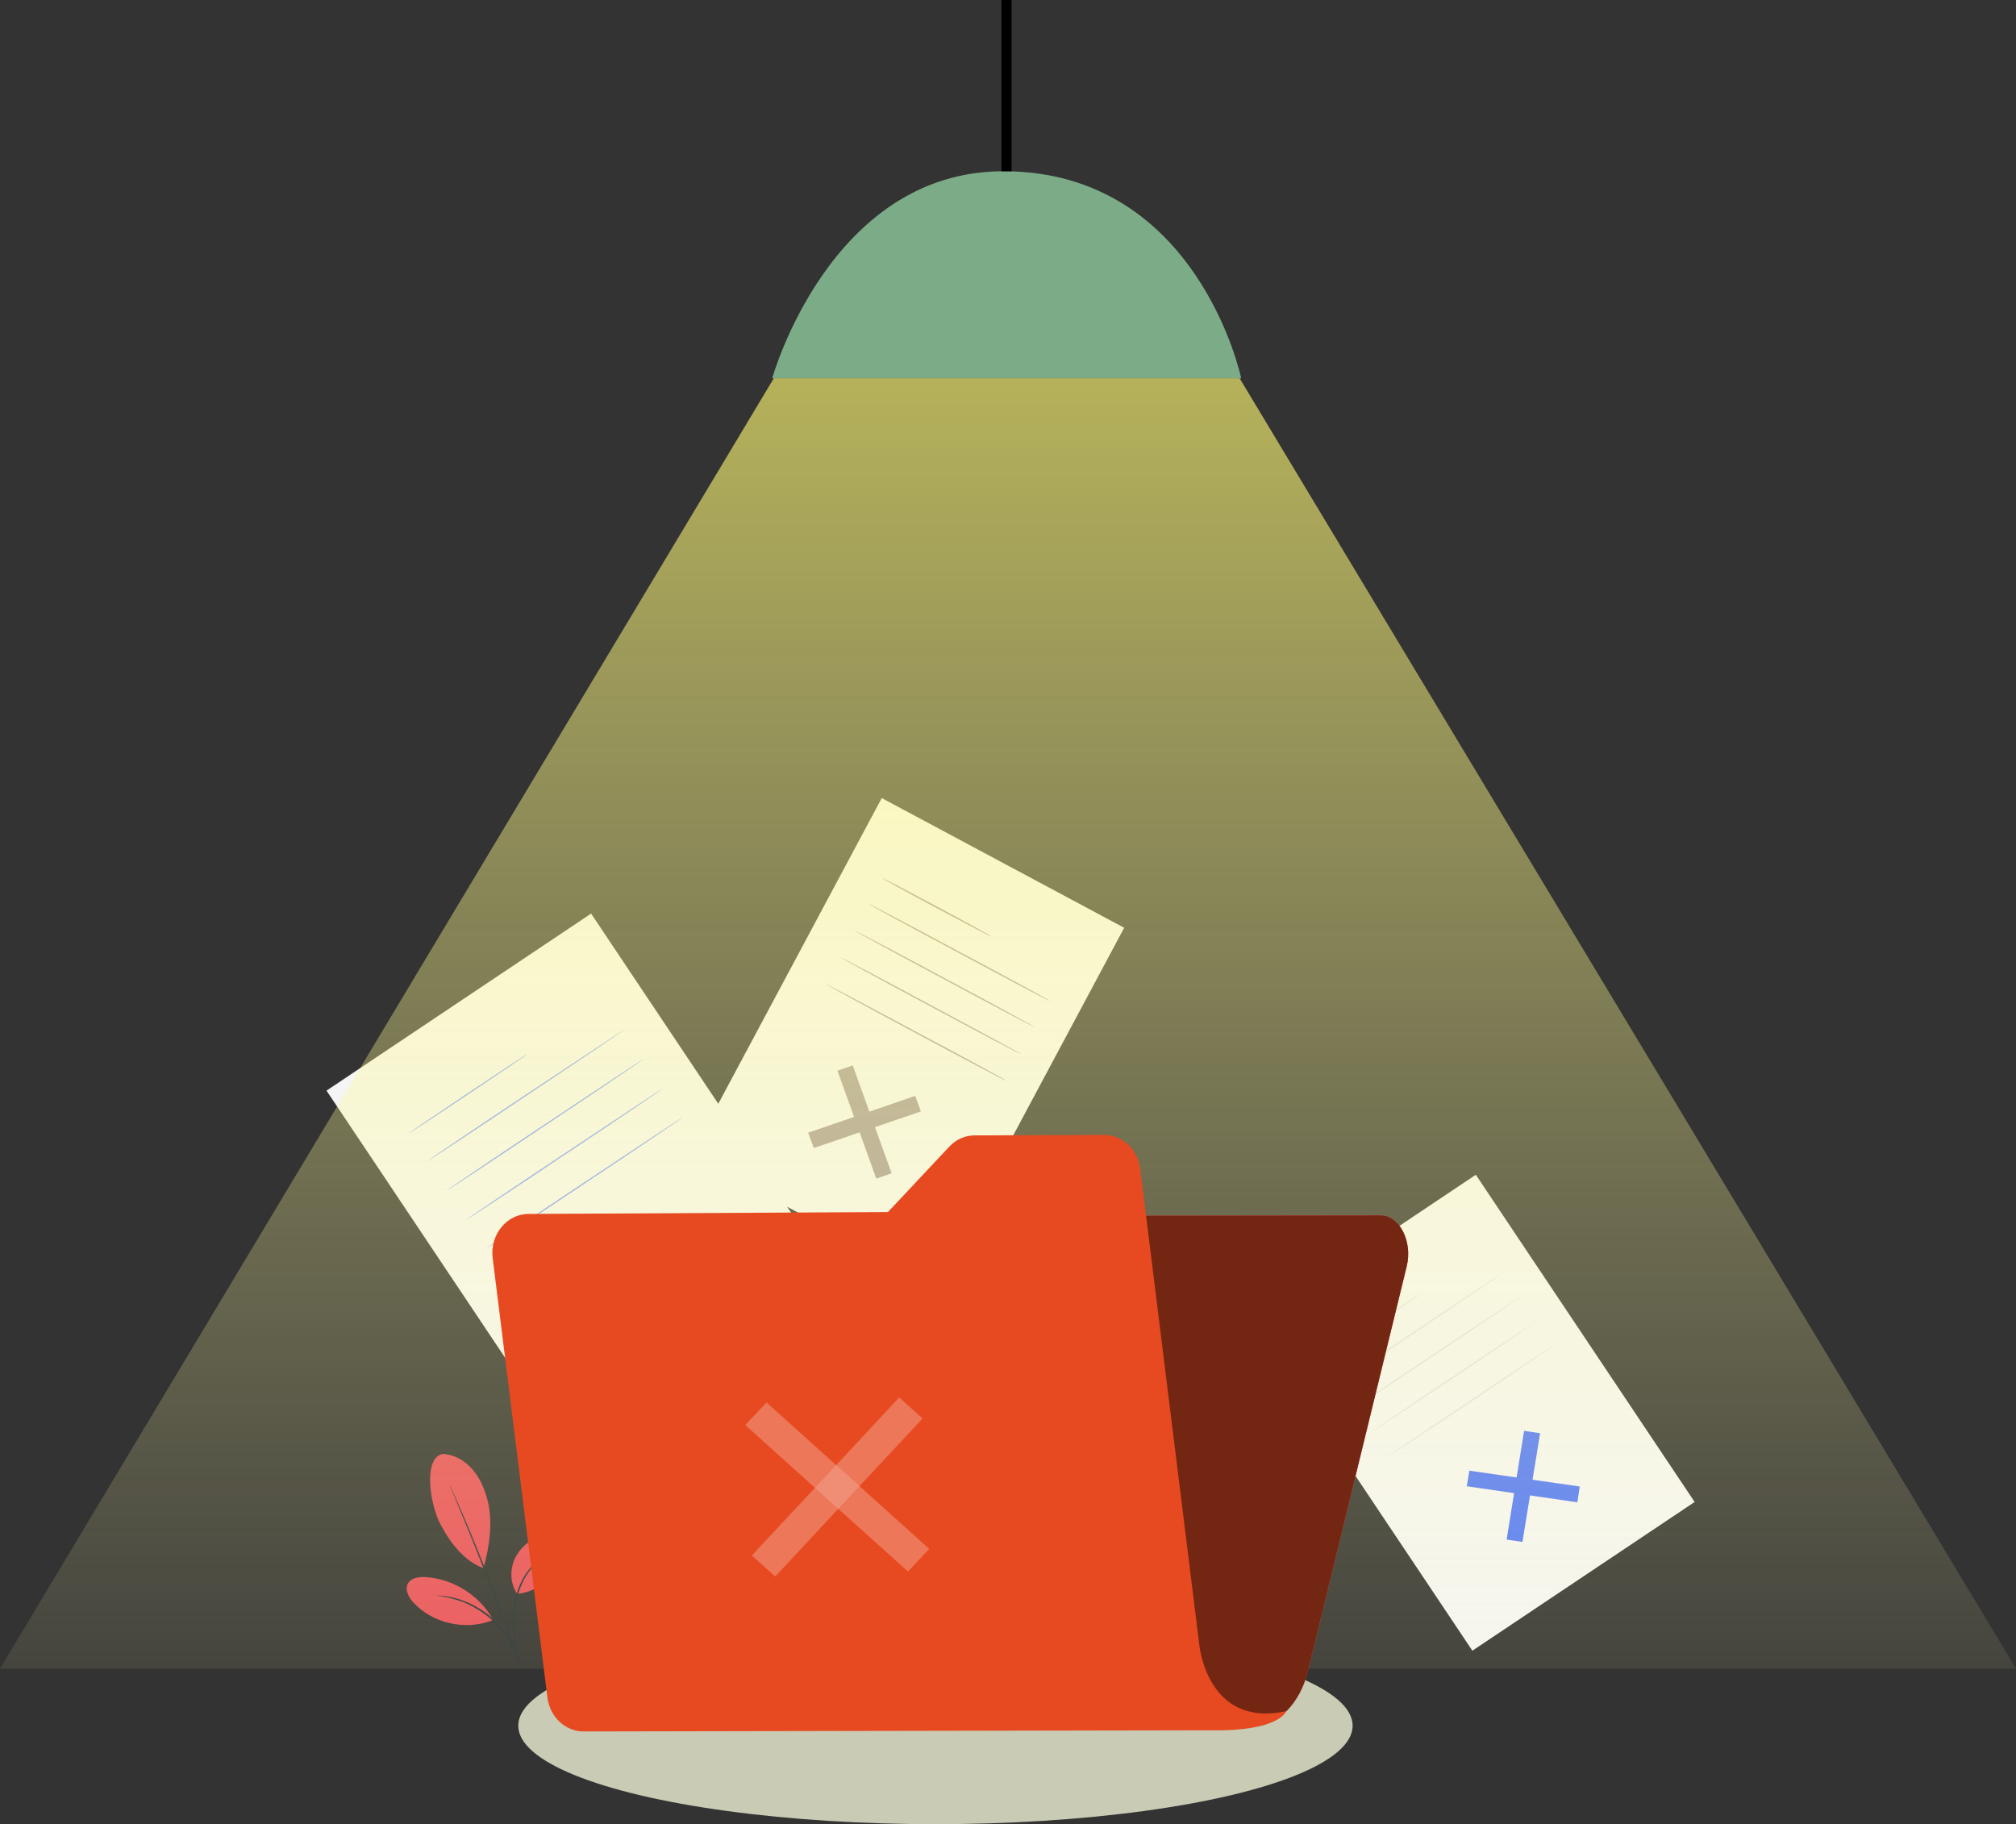 <svg width="389" height="352" fill="none" xmlns="http://www.w3.org/2000/svg"><rect width="100%" height="100%" fill="#333333" stroke="none"/><path d="M149 73h90.499s-8.336-39.955-45.888-39.955C160.115 33.045 149 73 149 73z" fill="#7CAB87"/><path d="M195.188 0h-1.952v33.045h1.952V0z" fill="#000"/><path d="M114.058 176.289L63 210.454l50.294 75.212 51.058-34.165-50.294-75.212z" fill="#F5F5F5"/><path d="M137.921 247.925l-.546 3.596-25.39-3.641.592-3.596 25.344 3.641z" fill="#E0E0E0"/><path d="M125.181 235.135l3.64.546-4.05 24.989-3.64-.546 4.05-24.989z" fill="#E0E0E0"/><path d="M101.793 203.365c.045.046-5.096 3.55-11.421 7.783-6.37 4.233-11.512 7.647-11.558 7.602-.045-.046 5.097-3.551 11.421-7.784 6.325-4.233 11.512-7.646 11.558-7.601zm18.746-4.733c.046.045-8.463 5.826-19.019 12.835-10.511 7.055-19.11 12.699-19.156 12.654-.046-.046 8.463-5.826 19.019-12.836 10.557-7.009 19.156-12.699 19.156-12.653zm3.777 5.644c.046.045-8.463 5.826-19.02 12.835-10.51 7.055-19.11 12.699-19.156 12.654-.045-.046 8.463-5.826 19.02-12.836 10.556-7.055 19.111-12.699 19.156-12.653zm3.777 5.644c.045.045-8.464 5.826-19.02 12.835-10.51 7.055-19.11 12.699-19.156 12.654-.046-.046 8.463-5.826 19.02-12.836 10.556-7.055 19.11-12.699 19.156-12.653zm3.776 5.598c.046.045-8.463 5.826-19.019 12.835-10.511 7.055-19.111 12.699-19.156 12.654-.046-.046 8.463-5.826 19.019-12.836 10.511-7.009 19.111-12.699 19.156-12.653z" fill="#7E9BFB"/><path d="M284.77 226.684l-42.889 28.698 42.223 63.144 42.889-28.699-42.223-63.143z" fill="#F5F5F5"/><path d="M304.821 286.842l-.455 3.049-21.34-3.095.5-3.004 21.295 3.05z" fill="#5379F9"/><path d="M294.082 276.1l3.095.455-3.413 20.983-3.049-.455 3.367-20.983z" fill="#5379F9"/><path d="M274.471 249.427c.046.046-4.277 3.004-9.601 6.555-5.323 3.55-9.691 6.417-9.737 6.372-.045-.046 4.277-3.004 9.601-6.554 5.324-3.596 9.692-6.418 9.737-6.373zm15.744-3.96c.045.046-7.098 4.916-15.926 10.833-8.827 5.917-16.062 10.651-16.062 10.605-.045-.045 7.098-4.916 15.971-10.833 8.782-5.917 16.017-10.65 16.017-10.605zm3.185 4.734c.045.046-7.098 4.916-15.926 10.833-8.827 5.917-16.062 10.651-16.062 10.605-.045-.045 7.099-4.916 15.971-10.833 8.782-5.917 15.971-10.651 16.017-10.605zm3.139 4.733c.046.046-7.098 4.916-15.925 10.833-8.827 5.917-16.062 10.651-16.062 10.605-.046-.045 7.098-4.915 15.971-10.832 8.782-5.917 16.016-10.651 16.016-10.606zm3.186 4.734c.045.046-7.099 4.916-15.926 10.833s-16.062 10.651-16.062 10.605c-.045-.045 7.098-4.915 15.971-10.832 8.782-5.918 15.971-10.697 16.017-10.606z" fill="#E0E0E0"/><path d="M216.92 179.029L170.136 154l-36.845 68.914 46.784 25.028 36.845-68.913z" fill="#F5F5F5"/><path d="M172.047 226.396l-2.957 1.047-7.508-20.846 2.957-1.002 7.508 20.801z" fill="#A79A9A"/><path d="M176.597 211.467l1.092 3.004-20.657 7.055-1.092-2.959 20.657-7.1zm14.743-30.723c-.046.091-4.778-2.413-10.602-5.508-5.824-3.095-10.511-5.689-10.465-5.78.045-.092 4.777 2.412 10.601 5.507 5.779 3.095 10.466 5.689 10.466 5.781zm11.193 12.38c-.045.091-7.872-4.051-17.518-9.24-9.646-5.143-17.473-9.376-17.427-9.467.045-.092 7.872 4.05 17.518 9.239 9.692 5.144 17.473 9.377 17.427 9.468zm-2.73 5.143c-.045.091-7.872-4.051-17.518-9.24-9.646-5.143-17.427-9.421-17.427-9.467.045-.091 7.872 4.051 17.518 9.24 9.646 5.143 17.427 9.422 17.427 9.467zm-2.776 5.143c-.045.091-7.871-4.051-17.518-9.24-9.646-5.143-17.427-9.421-17.427-9.467.046-.091 7.872 4.051 17.518 9.24 9.692 5.189 17.473 9.422 17.427 9.467zm-2.775 5.189c-.046.091-7.872-4.051-17.518-9.24-9.647-5.143-17.427-9.421-17.427-9.467.045-.091 7.871 4.051 17.518 9.24 9.692 5.143 17.472 9.376 17.427 9.467z" fill="#A79A9A"/><path d="M85.412 280.561c2.23.091 4.277 1.274 5.733 2.958 1.457 1.684 2.367 3.778 2.913 5.917 1.091 4.142.409 9.012-.774 13.154-4.46-1.593-7.235-6.372-8.509-8.875-1.91-4.051-3.048-12.426.637-13.154zm14.378 26.99c-1.41-2.048-1.455-4.87-.318-7.055 1.138-2.184 3.276-3.777 5.642-4.506 1.092-.318 2.366-.455 3.322.137.91.592 1.274 1.775 1.138 2.822-.137 1.047-.637 2.048-1.275 2.913-2.229 2.959-4.868 5.416-8.508 5.689z" fill="#E8505B"/><path d="M100.246 321.389s-.091-.319-.182-.865c-.137-.592-.273-1.411-.455-2.367-.364-2.003-.91-4.825-.5-7.92.409-3.095 1.637-5.78 2.957-7.328a10.211 10.211 0 011.683-1.729c.228-.183.41-.319.546-.365.137-.091.182-.136.182-.091.046.046-1.046.729-2.275 2.367-1.228 1.593-2.411 4.188-2.82 7.237-.41 3.05.09 5.872.409 7.829.182 1.001.273 1.821.364 2.367.091.546.136.865.091.865z" fill="#263238"/><path d="M86.868 286.842s.091.091.182.318c.137.274.273.592.455 1.002.41.865.956 2.139 1.638 3.687 1.365 3.14 3.14 7.51 5.051 12.334 1.866 4.871 3.504 9.286 4.596 12.517.546 1.593 1 2.913 1.274 3.824.136.409.227.774.318 1.047.091.227.091.364.091.364s-.045-.137-.136-.364c-.091-.273-.228-.592-.364-1.047-.319-.911-.82-2.231-1.365-3.778-1.183-3.186-2.821-7.647-4.687-12.472a430.965 430.965 0 00-4.96-12.38c-.637-1.547-1.137-2.822-1.547-3.732-.182-.41-.318-.774-.41-1.002-.136-.182-.181-.273-.136-.318z" fill="#263238"/><path d="M94.968 312.24c-2.64-4.506-7.554-7.556-12.786-7.92-1.32-.091-2.913.137-3.504 1.32-.591 1.184.182 2.595 1.092 3.596 3.731 4.051 10.101 5.462 15.243 3.414" fill="#E8505B"/><path d="M84.184 307.87s.318 0 .819.046c.273 0 .591.045.955.091.364.091.82.091 1.274.227.455.137 1.001.228 1.502.41.546.182 1.092.41 1.683.637 1.138.546 2.367 1.229 3.55 2.094 1.137.91 2.138 1.912 2.912 2.913.364.501.728 1.001 1.046 1.456.319.456.546.956.774 1.366.227.41.364.819.546 1.183.136.364.273.683.318.911.137.5.228.773.228.819-.046.045-.364-1.138-1.274-2.777-.228-.409-.455-.864-.774-1.32a12.745 12.745 0 00-1.046-1.456 17.238 17.238 0 00-2.913-2.822c-1.137-.865-2.366-1.548-3.458-2.094-.591-.273-1.137-.5-1.638-.637-.5-.182-1-.319-1.501-.455-1.82-.501-3.003-.546-3.003-.592z" fill="#263238"/><path d="M149.308 73L0 322h389L239.193 73h-89.885z" fill="url(#paint0_linear_218_808)" opacity=".75"/><ellipse cx="180.5" cy="333" rx="80.5" ry="19" fill="#C9CBB4"/><path d="M152.492 240.074l-16.107 82.748-2.093 10.833 107.429-.546c4.823-.046 9.1-4.324 10.647-10.651l19.065-78.106c1.183-4.824-1.41-9.831-5.05-9.831l-108.704.137c-2.457-.046-4.55 2.184-5.187 5.416z" fill="#E8505B"/><path d="M152.492 240.074l-16.107 82.748-2.093 10.833 107.429-.546c4.823-.046 9.1-4.324 10.647-10.651l19.065-78.106c1.183-4.824-1.41-9.831-5.05-9.831l-108.704.137c-2.457-.046-4.55 2.184-5.187 5.416z" fill="#732713"/><path d="M231.392 317.224l-11.376-91.67c-.455-3.778-3.458-6.554-7.007-6.554l-24.935.091c-1.865 0-3.594.774-4.914 2.185l-11.83 12.608-69.345.364c-4.231 0-7.507 4.051-6.916 8.557l10.557 84.751c.455 3.732 3.458 6.554 6.961 6.554l120.852-.227c13.469.273 14.743-3.687 14.743-3.687-15.425 3.323-16.79-12.972-16.79-12.972z" fill="#E74A21"/><g opacity=".5" fill="#fff"><path opacity=".5" d="M179.293 298.881l-4.096 4.37-31.396-28.266 4.096-4.369 31.396 28.265z"/><path opacity=".5" d="M173.514 269.66l4.505 4.051-28.439 30.495-4.505-4.051 28.439-30.495z"/></g><defs><linearGradient id="paint0_linear_218_808" x1="195" y1="21.5" x2="195" y2="362.5" gradientUnits="userSpaceOnUse"><stop stop-color="#FFF964"/><stop offset="1" stop-color="#FFFCB7" stop-opacity="0"/></linearGradient></defs></svg>
